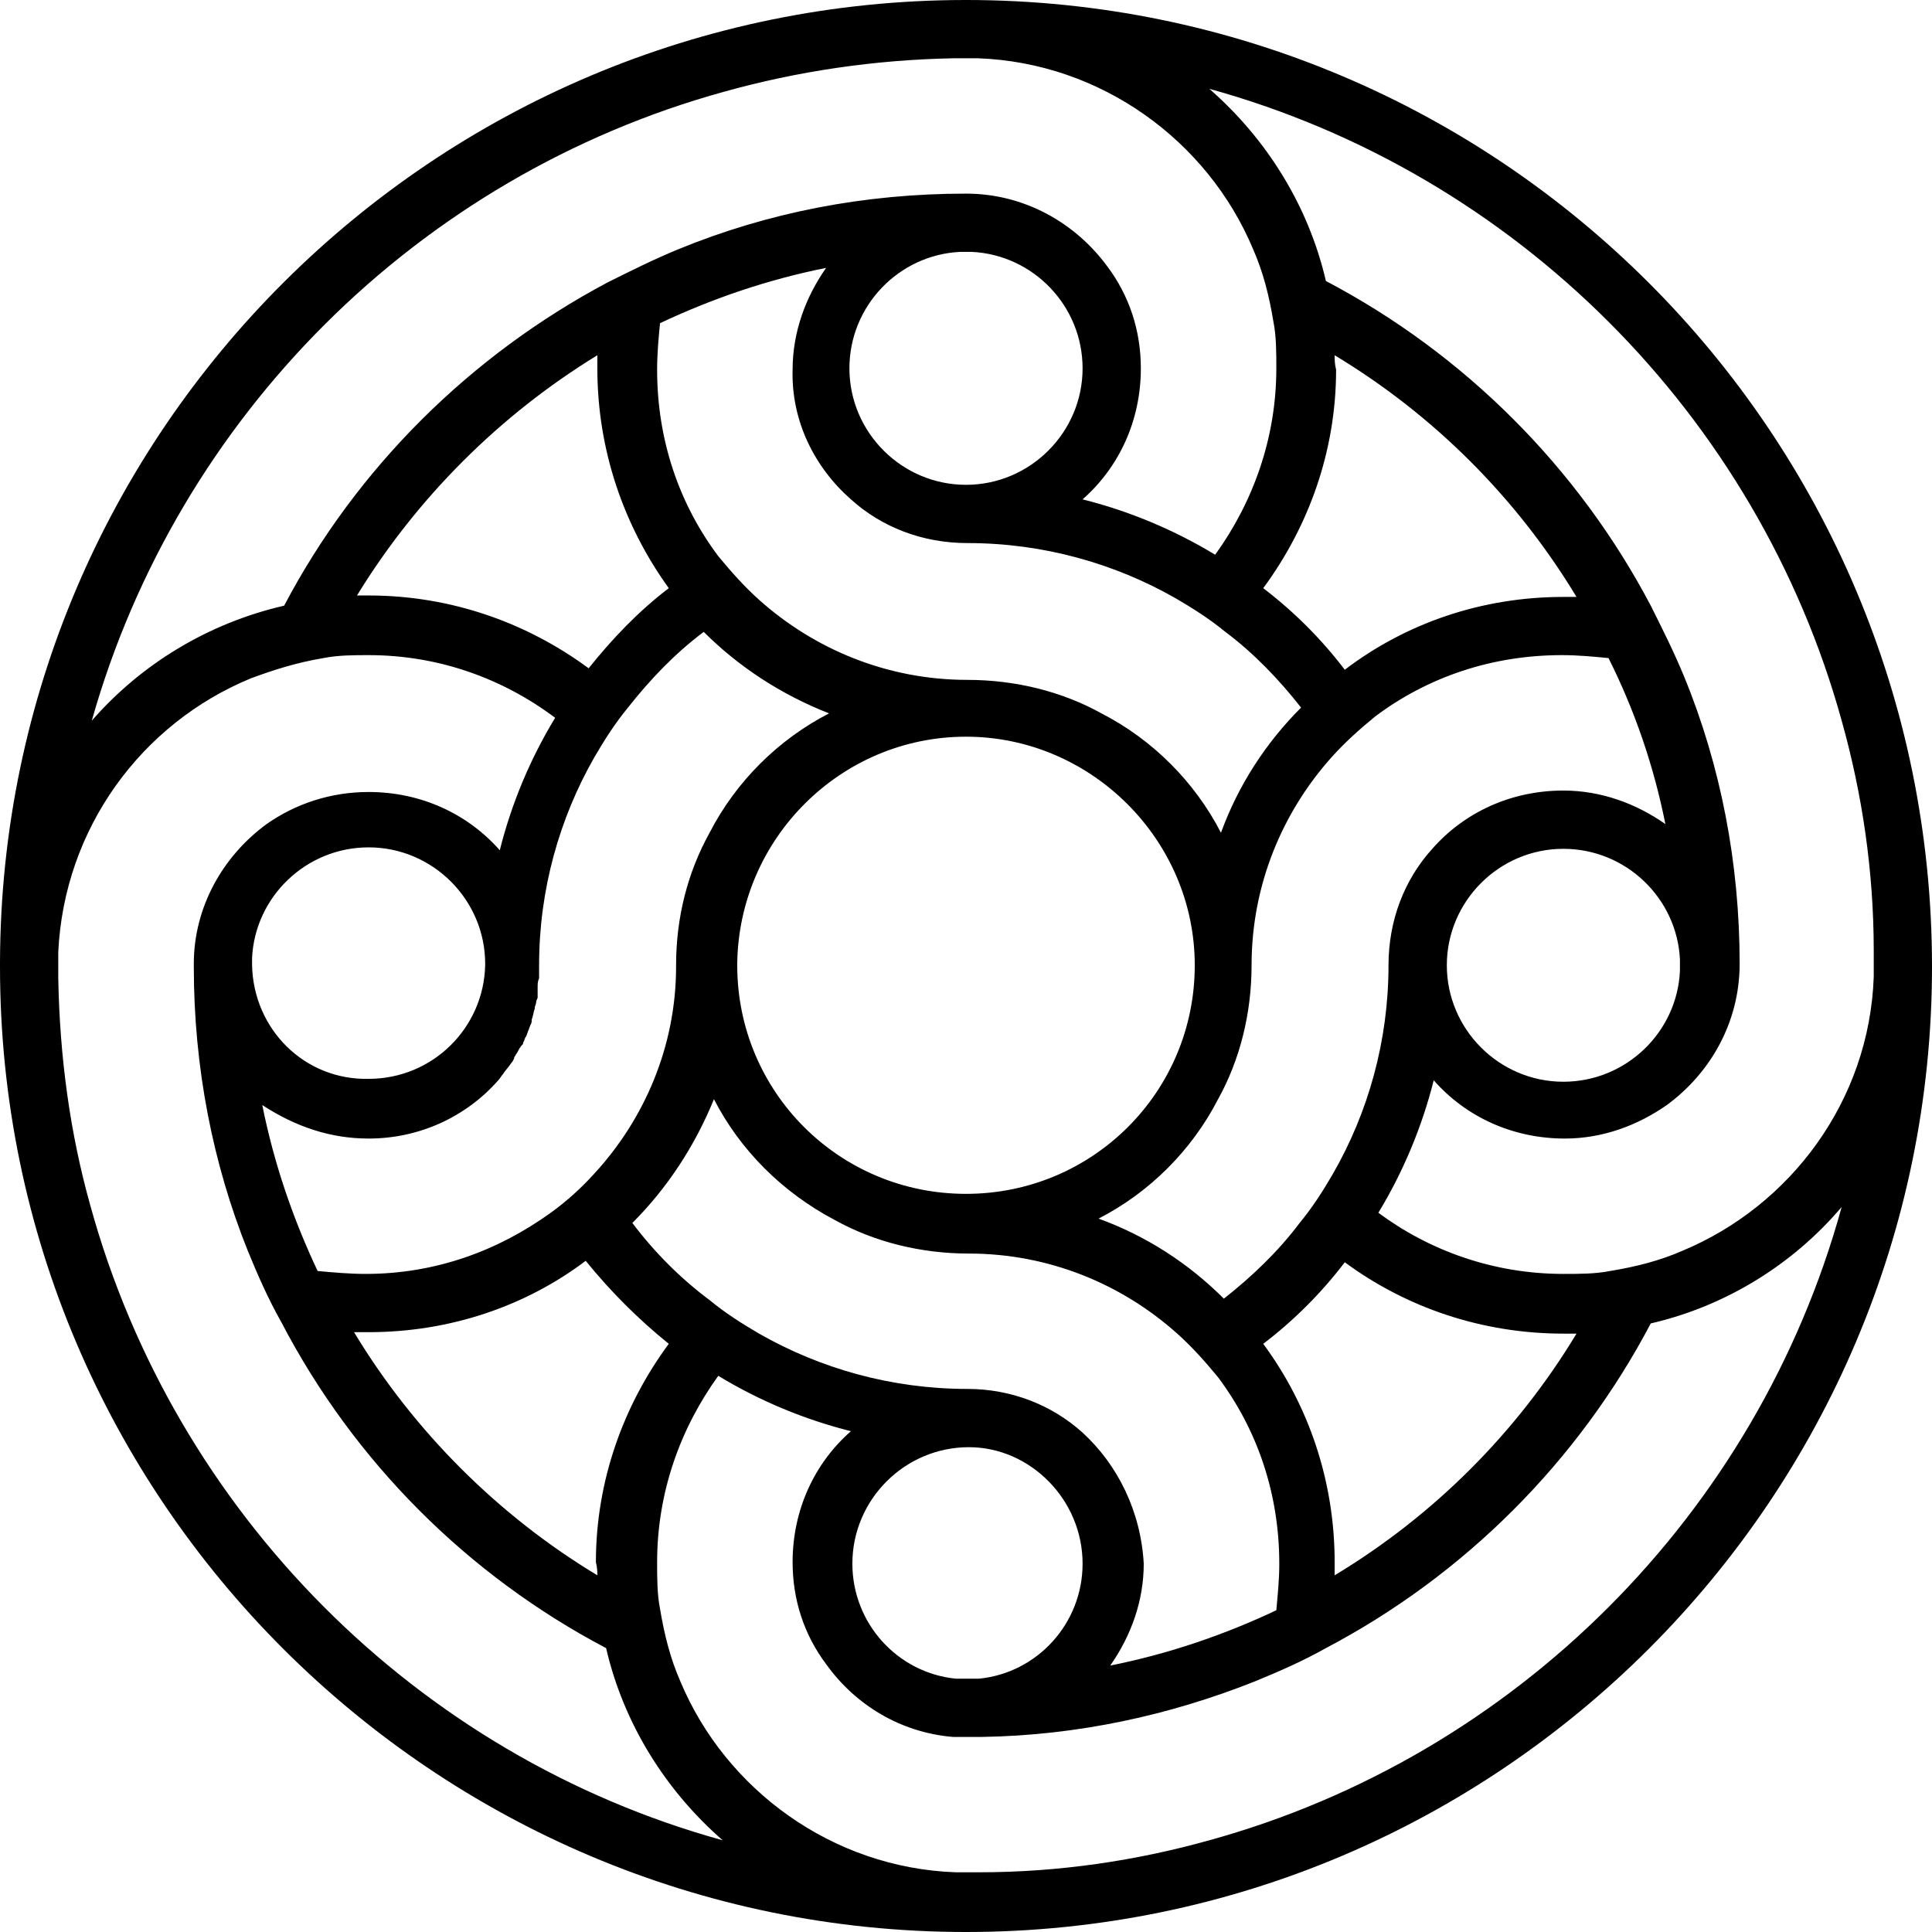 <svg xmlns="http://www.w3.org/2000/svg" width="32" height="32" fill="none" viewBox="0 0 32 32"><path fill="currentColor" d="M16 0C7.192 0 0.024 7.138 0 15.94V16.012C0 24.838 7.192 32 16 32C24.833 32 32 24.814 32 16.012C32 7.162 24.833 0 16 0ZM11.994 1.519C13.201 1.182 14.48 0.989 15.807 0.965C15.879 0.965 15.928 0.965 16 0.965C16.072 0.965 16.145 0.965 16.193 0.965C18.244 1.037 20.006 2.339 20.754 4.124C20.923 4.509 21.02 4.895 21.092 5.329C21.14 5.57 21.14 5.836 21.14 6.101C21.14 7.258 20.754 8.32 20.127 9.188C19.451 8.778 18.703 8.464 17.931 8.271C18.534 7.741 18.896 6.969 18.896 6.101C18.896 5.474 18.703 4.895 18.341 4.413C17.81 3.69 16.965 3.207 16 3.207C14.311 3.207 12.718 3.521 11.246 4.124C10.836 4.292 10.45 4.485 10.063 4.678C7.795 5.884 5.913 7.741 4.706 10.032C3.451 10.321 2.341 10.996 1.52 11.937C2.944 6.897 6.926 2.918 11.994 1.519ZM22.106 5.884C23.747 6.873 25.122 8.247 26.112 9.887C26.039 9.887 25.967 9.887 25.894 9.887C24.543 9.887 23.288 10.321 22.274 11.093C21.888 10.586 21.43 10.128 20.923 9.742C21.671 8.729 22.13 7.476 22.13 6.125C22.106 6.029 22.106 5.956 22.106 5.884ZM27.584 13.649C27.101 13.311 26.522 13.094 25.894 13.094C25.026 13.094 24.253 13.456 23.723 14.059C23.264 14.565 22.998 15.24 22.998 15.988C22.998 17.242 22.661 18.424 22.081 19.436C21.913 19.726 21.744 19.991 21.526 20.256C21.164 20.738 20.73 21.148 20.271 21.51C19.692 20.931 18.992 20.473 18.196 20.184C19.041 19.75 19.741 19.05 20.175 18.206C20.537 17.555 20.73 16.784 20.73 15.988C20.73 14.662 21.237 13.456 22.057 12.54C22.274 12.298 22.516 12.081 22.781 11.864C23.65 11.213 24.712 10.851 25.87 10.851C26.136 10.851 26.401 10.876 26.642 10.9C27.077 11.768 27.391 12.684 27.584 13.649ZM27.825 15.892C27.825 15.916 27.825 15.964 27.825 15.988C27.825 16.012 27.825 16.06 27.825 16.084C27.777 17.097 26.932 17.917 25.894 17.917C24.833 17.917 23.964 17.049 23.964 15.988C23.964 14.927 24.833 14.059 25.894 14.059C26.932 14.059 27.777 14.879 27.825 15.892ZM20.923 22.258C21.43 21.872 21.888 21.414 22.274 20.907C23.288 21.655 24.543 22.089 25.894 22.089C25.967 22.089 26.039 22.089 26.112 22.089C25.122 23.729 23.747 25.103 22.106 26.092C22.106 26.02 22.106 25.947 22.106 25.875C22.106 24.524 21.671 23.27 20.923 22.258ZM17.931 23.729C17.424 23.27 16.748 23.005 16.024 23.005C14.769 23.005 13.587 22.668 12.573 22.089C12.284 21.92 12.018 21.751 11.753 21.534C11.27 21.173 10.836 20.738 10.474 20.256C11.053 19.677 11.511 18.978 11.825 18.206C12.259 19.05 12.959 19.75 13.828 20.208C14.48 20.57 15.252 20.763 16.048 20.763C17.376 20.763 18.582 21.269 19.499 22.089C19.741 22.306 19.958 22.547 20.175 22.812C20.826 23.68 21.189 24.741 21.189 25.899C21.189 26.164 21.164 26.405 21.14 26.671C20.271 27.081 19.354 27.394 18.389 27.587C18.727 27.105 18.944 26.526 18.944 25.899C18.896 25.031 18.51 24.259 17.931 23.729ZM17.931 25.899C17.931 26.888 17.183 27.708 16.217 27.804C16.145 27.804 16.096 27.804 16.024 27.804C15.952 27.804 15.879 27.804 15.831 27.804C14.866 27.708 14.118 26.888 14.118 25.899C14.118 24.838 14.986 23.97 16.048 23.97C17.062 23.97 17.931 24.838 17.931 25.899ZM9.894 26.092C8.253 25.103 6.854 23.705 5.864 22.065C5.937 22.065 6.033 22.065 6.106 22.065C7.457 22.065 8.712 21.631 9.701 20.883C10.112 21.39 10.57 21.848 11.077 22.258C10.329 23.27 9.87 24.524 9.87 25.875C9.894 25.971 9.894 26.044 9.894 26.092ZM6.106 18.858C6.95 18.858 7.722 18.496 8.253 17.893C8.278 17.869 8.302 17.821 8.326 17.797C8.374 17.724 8.422 17.676 8.471 17.604C8.495 17.579 8.519 17.531 8.519 17.507C8.543 17.483 8.543 17.459 8.567 17.435C8.591 17.387 8.615 17.338 8.664 17.29C8.664 17.29 8.664 17.29 8.664 17.266C8.688 17.242 8.688 17.194 8.712 17.17C8.736 17.121 8.736 17.097 8.76 17.049C8.76 17.025 8.784 17.001 8.784 16.977C8.808 16.953 8.808 16.904 8.808 16.88C8.833 16.832 8.833 16.76 8.857 16.711C8.857 16.711 8.857 16.711 8.857 16.687C8.857 16.663 8.881 16.639 8.881 16.591C8.881 16.567 8.905 16.543 8.905 16.518V16.494C8.905 16.47 8.905 16.446 8.905 16.422C8.905 16.398 8.905 16.374 8.905 16.35C8.905 16.301 8.905 16.253 8.929 16.205C8.929 16.181 8.929 16.157 8.929 16.133C8.929 16.084 8.929 16.06 8.929 16.012V15.988C8.929 14.734 9.267 13.552 9.846 12.54C10.015 12.25 10.184 11.985 10.401 11.72C10.763 11.261 11.174 10.827 11.656 10.466C12.235 11.044 12.935 11.503 13.732 11.816C12.887 12.25 12.187 12.95 11.753 13.793C11.391 14.445 11.198 15.192 11.198 15.988V16.012C11.198 17.338 10.667 18.544 9.846 19.436C9.629 19.677 9.388 19.895 9.122 20.087C8.253 20.714 7.216 21.1 6.057 21.1C5.792 21.1 5.526 21.076 5.261 21.052C4.851 20.184 4.537 19.267 4.344 18.303C4.899 18.665 5.478 18.858 6.106 18.858ZM4.175 15.988C4.175 15.94 4.175 15.916 4.175 15.867C4.223 14.855 5.068 14.035 6.106 14.035C7.167 14.035 8.036 14.903 8.036 15.964V15.988C8.012 17.025 7.167 17.869 6.106 17.869C5.044 17.893 4.199 17.049 4.175 15.988ZM11.077 9.742C10.57 10.128 10.136 10.586 9.75 11.069C8.736 10.321 7.481 9.863 6.106 9.863C6.033 9.863 5.961 9.863 5.913 9.863C6.902 8.247 8.278 6.873 9.894 5.884C9.894 5.956 9.894 6.029 9.894 6.101C9.894 7.451 10.329 8.705 11.077 9.742ZM14.094 8.271C14.6 8.729 15.276 8.995 16.024 8.995C17.279 8.995 18.462 9.332 19.475 9.911C19.765 10.08 20.03 10.249 20.296 10.466C20.778 10.827 21.189 11.261 21.55 11.72C20.971 12.298 20.513 12.998 20.223 13.793C19.789 12.95 19.089 12.25 18.244 11.816C17.593 11.454 16.82 11.261 16.024 11.261C14.697 11.261 13.49 10.755 12.573 9.935C12.332 9.718 12.115 9.477 11.897 9.212C11.246 8.344 10.884 7.283 10.884 6.125C10.884 5.86 10.908 5.595 10.932 5.353C11.801 4.943 12.718 4.63 13.683 4.437C13.345 4.919 13.128 5.498 13.128 6.125C13.104 6.969 13.49 7.741 14.094 8.271ZM14.069 6.101C14.069 5.064 14.89 4.22 15.903 4.172C15.928 4.172 15.976 4.172 16 4.172C16.024 4.172 16.072 4.172 16.096 4.172C17.11 4.22 17.931 5.064 17.931 6.101C17.931 7.162 17.062 8.03 16 8.03C14.938 8.03 14.069 7.162 14.069 6.101ZM19.789 15.988C19.789 18.086 18.099 19.774 16 19.774C13.9 19.774 12.211 18.086 12.211 15.988V15.964C12.235 13.89 13.925 12.202 16 12.202C18.075 12.202 19.789 13.914 19.789 15.988ZM1.496 19.967C1.158 18.761 0.989 17.507 0.965 16.205C0.965 16.133 0.965 16.084 0.965 16.012V15.964C0.965 15.892 0.965 15.843 0.965 15.771C1.062 13.721 2.341 11.985 4.151 11.237C4.537 11.093 4.923 10.972 5.357 10.9C5.599 10.851 5.864 10.851 6.106 10.851C7.264 10.851 8.326 11.237 9.195 11.889C8.784 12.564 8.471 13.311 8.278 14.083C7.747 13.48 6.974 13.118 6.106 13.118C5.478 13.118 4.899 13.311 4.416 13.649C3.692 14.179 3.21 15.023 3.21 15.964V16.012C3.21 17.676 3.523 19.267 4.103 20.714C4.271 21.124 4.44 21.51 4.658 21.896C5.864 24.211 7.747 26.092 10.039 27.298C10.329 28.552 11.029 29.661 11.97 30.481C6.902 29.082 2.896 25.055 1.496 19.967ZM20.03 30.481C18.823 30.818 17.544 31.011 16.217 31.011C16.145 31.011 16.096 31.011 16.024 31.011C15.952 31.011 15.879 31.011 15.831 31.011C13.78 30.939 12.018 29.637 11.27 27.852C11.101 27.466 11.005 27.081 10.932 26.647C10.884 26.405 10.884 26.14 10.884 25.875C10.884 24.717 11.27 23.656 11.897 22.788C12.573 23.198 13.321 23.512 14.094 23.705C13.49 24.235 13.128 25.007 13.128 25.875C13.128 26.502 13.321 27.081 13.683 27.563C14.166 28.238 14.914 28.696 15.783 28.769H15.807C15.879 28.769 15.952 28.769 16.024 28.769C16.096 28.769 16.169 28.769 16.241 28.769H16.265C17.858 28.744 19.379 28.407 20.778 27.852C21.189 27.683 21.575 27.515 21.961 27.298C24.253 26.092 26.136 24.211 27.342 21.92C28.597 21.631 29.707 20.931 30.504 19.991C29.104 25.079 25.098 29.082 20.03 30.481ZM31.035 15.988C31.035 16.06 31.035 16.108 31.035 16.181C30.962 18.231 29.659 19.967 27.873 20.714C27.487 20.883 27.101 20.98 26.667 21.052C26.425 21.1 26.16 21.1 25.894 21.1C24.736 21.1 23.674 20.714 22.83 20.087C23.24 19.412 23.553 18.665 23.747 17.893C24.277 18.496 25.05 18.858 25.919 18.858C26.546 18.858 27.125 18.64 27.608 18.303C28.332 17.772 28.814 16.928 28.814 15.964C28.814 14.3 28.501 12.684 27.897 11.213C27.729 10.803 27.535 10.418 27.342 10.032C26.136 7.741 24.253 5.86 21.961 4.654C21.671 3.4 20.971 2.291 20.03 1.471C25.098 2.87 29.104 6.873 30.504 11.937C30.842 13.142 31.035 14.421 31.035 15.747C31.035 15.843 31.035 15.916 31.035 15.988Z"/></svg>